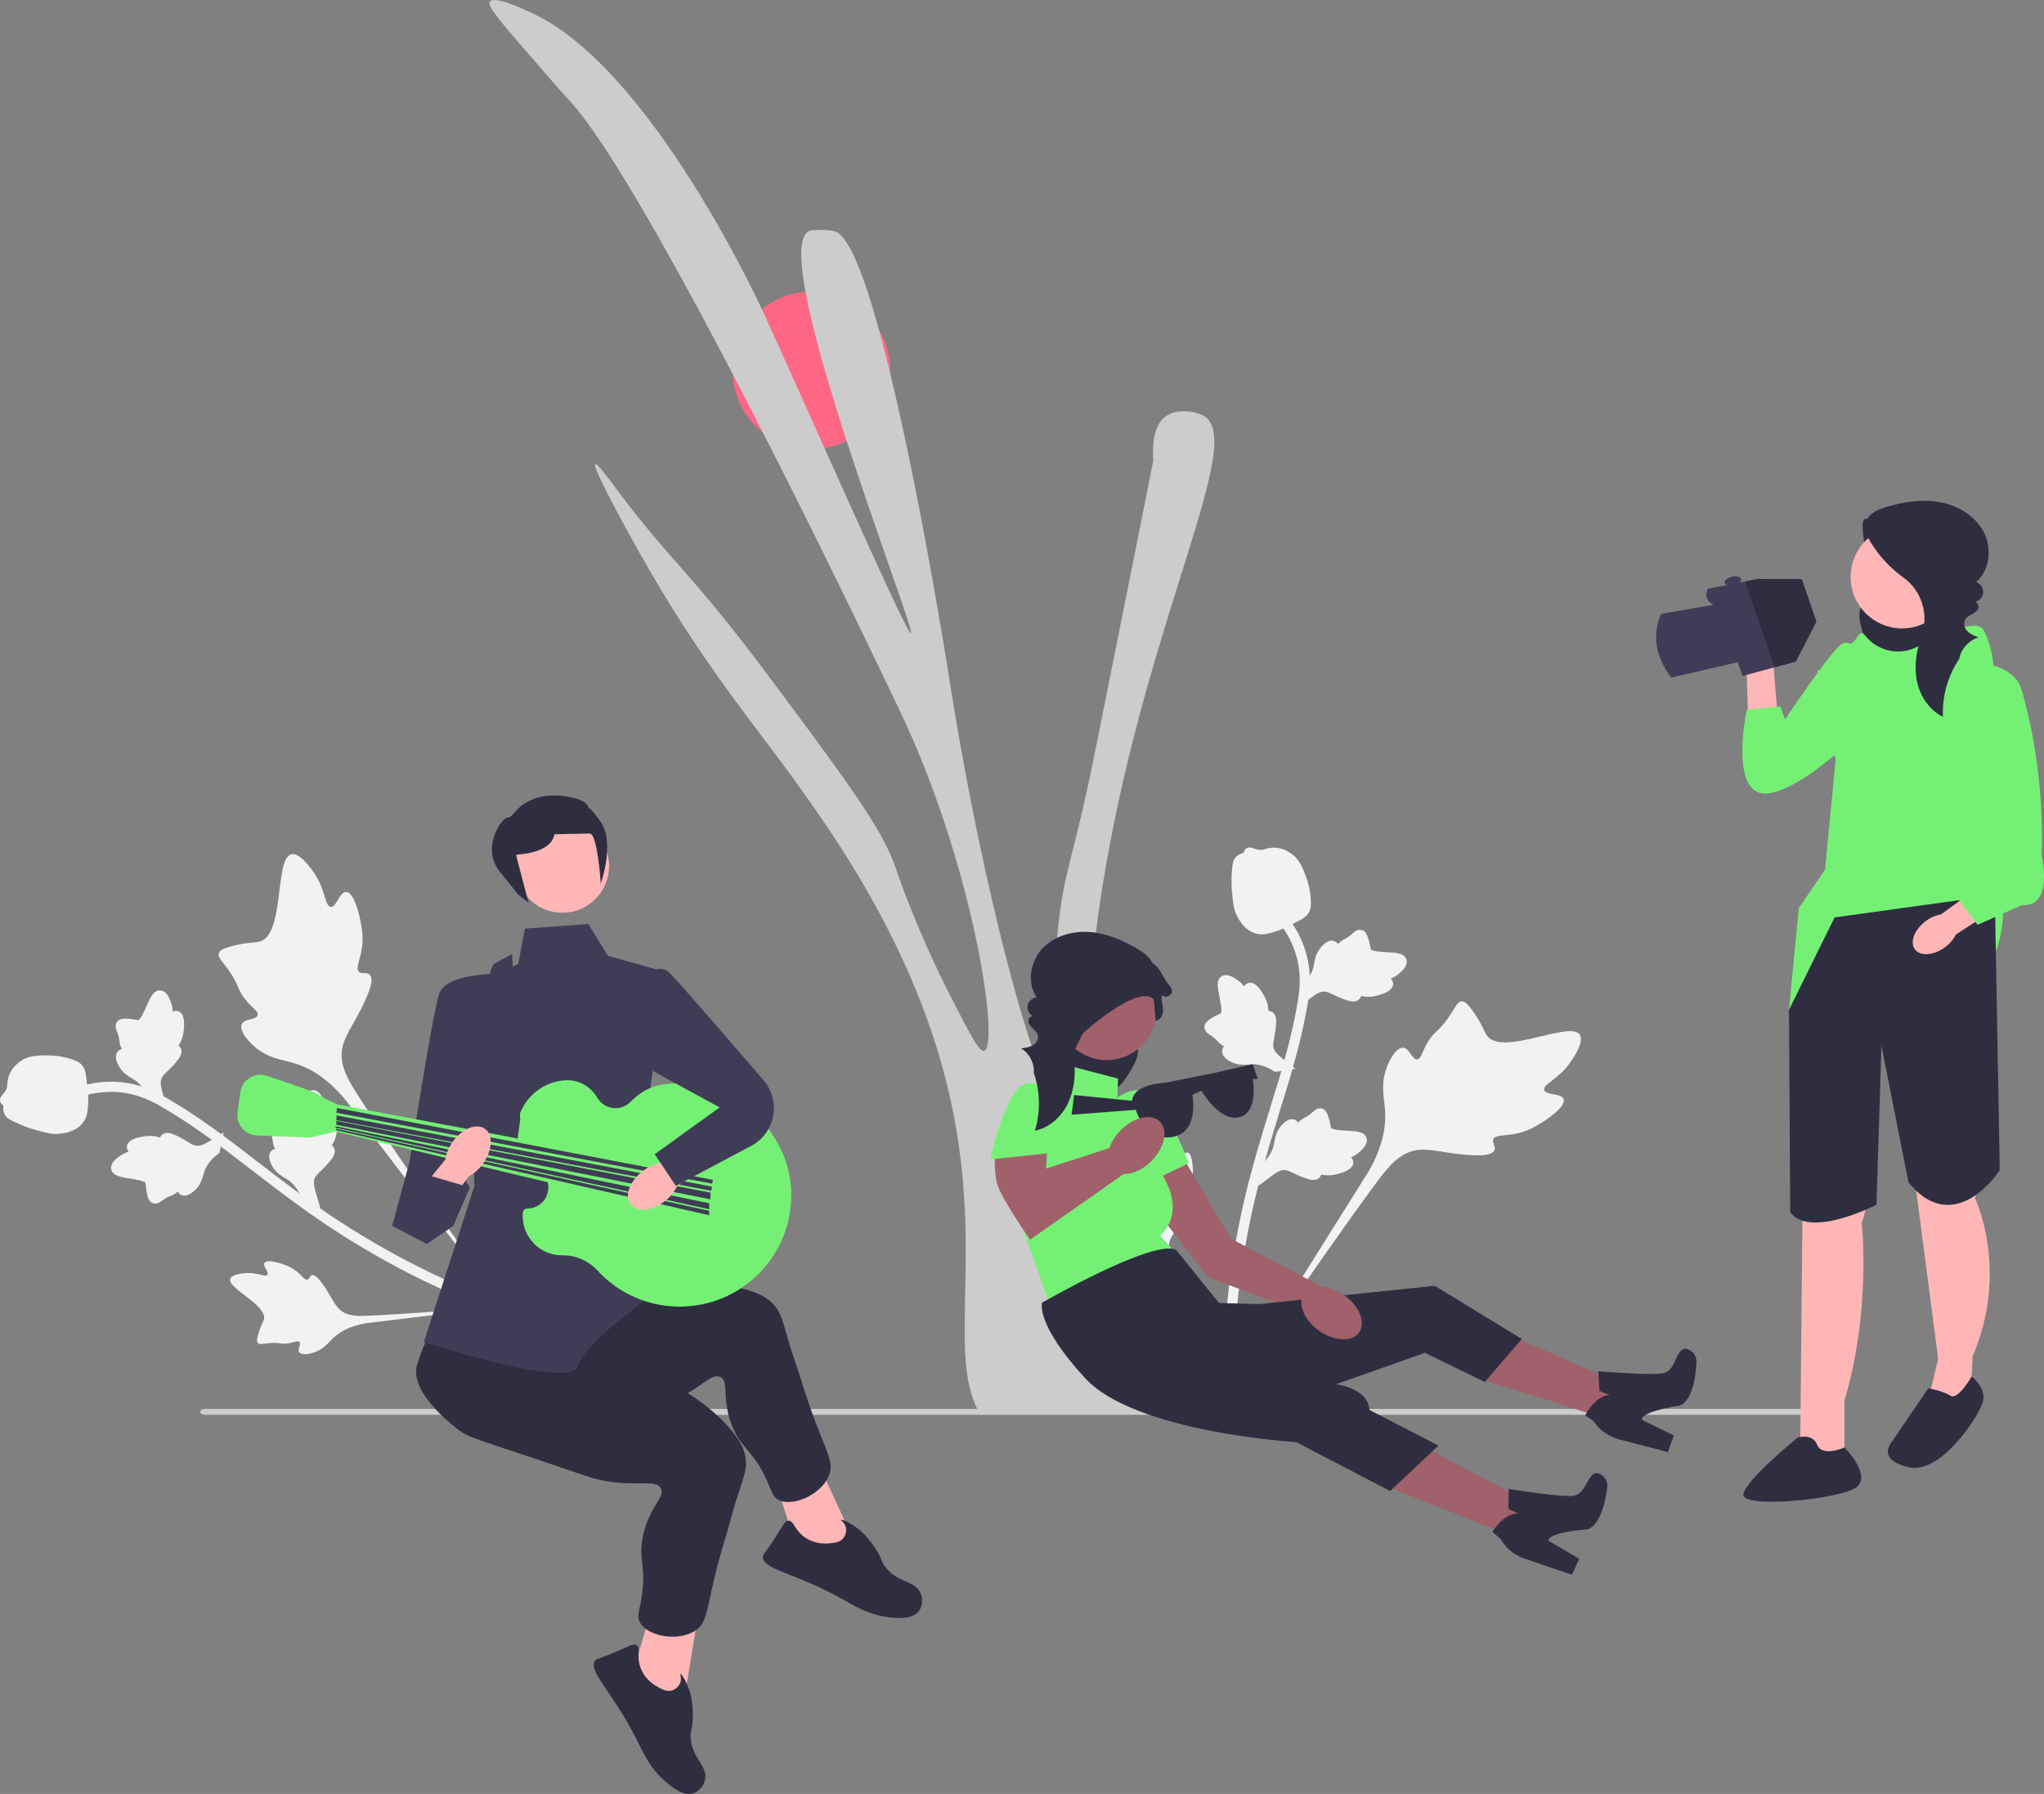 <svg xmlns="http://www.w3.org/2000/svg" width="829.144" height="727.645" viewBox="0 0 829.144 727.645" xmlns:xlink="http://www.w3.org/1999/xlink"><rect x="0" y="0" width="829.144" height="727.645" fill="#808080" stroke="none"/><g><path d="M634.294,445.844c-.846-2.587-7.254-1.448-7.869-3.763-.613-2.306,5.536-4.239,10.252-10.738,.851-1.172,6.21-8.557,4.155-11.663-3.896-5.887-31.005,8.776-37.513,.547-1.428-1.806-2.016-4.906-6.27-10.676-1.692-2.295-2.778-3.403-4.076-3.37-1.841,.046-2.5,2.349-5.393,6.521-4.339,6.256-5.905,5.471-8.763,10.597-2.122,3.805-2.373,6.237-3.904,6.38-2.165,.203-3.06-4.535-5.706-4.719-2.7-.187-5.402,4.494-6.741,8.151-2.513,6.863-.957,12.109-.612,17.338,.375,5.682-.505,13.999-6.679,24.674l-58.228,92.771c12.505-18.912,48.002-70.484,62.304-89.401,4.129-5.461,8.565-10.944,15.394-11.976,6.575-.993,14.574,2.259,25.74,2.07,1.304-.022,4.933-.13,5.816-2.053,.73-1.59-1.082-2.973-.423-4.468,.884-2.005,4.862-1.145,10.284-2.476,3.823-.939,6.42-2.49,8.653-3.825,.673-.402,10.704-6.478,9.578-9.923l-0-0Z" fill="#f2f2f2"/><path d="M481.784,467.504c-1.514-.332-2.804,3.142-4.117,2.777-1.309-.364-.483-3.94-2.312-8.13-.33-.756-2.408-5.517-4.525-5.404-4.014,.214-4.639,17.75-10.555,18.569-1.298,.18-2.99-.426-7.049-.003-1.615,.168-2.472,.382-2.83,1.028-.508,.917,.432,1.905,1.645,4.528,1.819,3.935,.981,4.477,2.672,7.359,1.255,2.139,2.376,2.964,2.005,3.757-.525,1.121-3.109,.193-3.962,1.439-.871,1.271,.647,3.948,2.056,5.66,2.643,3.214,5.667,3.964,8.333,5.303,2.897,1.455,6.725,4.287,10.183,10.397l28.732,55.346c-5.674-11.594-20.744-43.897-25.902-56.374-1.489-3.602-2.9-7.362-1.436-11.011,1.409-3.513,5.314-6.501,8.443-12.036,.365-.646,1.36-2.459,.67-3.447-.57-.817-1.771-.327-2.315-1.081-.729-1.013,.841-2.717,1.752-5.762,.642-2.147,.63-3.869,.62-5.351-.003-.447-.091-7.123-2.106-7.564l-0,0Z" fill="#f2f2f2"/><path d="M510.449,481.009l.903-8.338,.554-.524c2.563-2.422,4.166-4.988,4.767-7.629,.096-.42,.17-.845,.246-1.277,.3-1.714,.672-3.846,2.321-6.059,.922-1.233,3.363-4.021,5.879-3.047,.679,.255,1.138,.695,1.456,1.162,.08-.081,.162-.162,.249-.249,1.087-1.056,1.848-1.443,2.58-1.816,.563-.287,1.144-.582,2.128-1.369,.432-.345,.777-.655,1.068-.916,.883-.789,2.013-1.712,3.56-1.346,1.64,.448,2.202,2.013,2.576,3.049,.666,1.847,.871,3.118,1.007,3.96,.049,.308,.106,.654,.148,.767,.359,.905,4.865,1.139,6.561,1.237,3.811,.207,7.109,.386,7.903,2.995,.569,1.867-.617,3.903-3.627,6.213-.938,.719-1.875,1.215-2.692,1.585,.502,.475,.902,1.121,.927,2h0c.055,2.082-2.08,3.68-6.347,4.757-1.06,.271-2.486,.629-4.353,.538-.879-.043-1.649-.178-2.305-.304-.098,.374-.277,.763-.601,1.132-.95,1.087-2.483,1.363-4.565,.751-2.298-.64-4.114-1.511-5.716-2.277-1.4-.667-2.606-1.237-3.619-1.393-1.883-.263-3.64,.899-5.741,2.447l-5.266,3.951h-0Z" fill="#f2f2f2"/><path d="M525.48,433.516l-8.295,1.241-.647-.403c-2.993-1.865-5.882-2.764-8.589-2.676-.43,.014-.86,.05-1.298,.086-1.734,.145-3.89,.325-6.45-.708-1.427-.579-4.742-2.233-4.439-4.914,.074-.722,.384-1.277,.754-1.703-.099-.057-.198-.116-.305-.178-1.298-.784-1.865-1.421-2.411-2.035-.42-.472-.853-.959-1.864-1.711-.443-.33-.831-.585-1.157-.801-.987-.654-2.166-1.513-2.205-3.102,.018-1.7,1.388-2.641,2.296-3.265,1.618-1.113,2.795-1.634,3.575-1.979,.285-.125,.606-.268,.704-.338,.784-.577-.133-4.995-.468-6.66-.767-3.739-1.43-6.975,.893-8.404,1.662-1.024,3.932-.393,6.93,1.932,.933,.725,1.651,1.506,2.216,2.201,.332-.606,.855-1.157,1.7-1.404h0c2-.581,4.087,1.079,6.212,4.933,.531,.957,1.239,2.246,1.625,4.074,.181,.861,.246,1.64,.291,2.307,.387-0,.808,.075,1.247,.294,1.292,.643,1.949,2.056,1.884,4.225-.037,2.386-.418,4.363-.753,6.107-.29,1.523-.535,2.835-.429,3.854,.223,1.889,1.793,3.292,3.823,4.933l5.157,4.092h-0Z" fill="#f2f2f2"/><path d="M526.598,408.607l.903-8.338,.554-.524c2.563-2.422,4.166-4.988,4.767-7.629,.096-.42,.17-.845,.246-1.277,.3-1.714,.672-3.846,2.321-6.059,.922-1.233,3.363-4.021,5.879-3.047,.679,.255,1.138,.695,1.456,1.162,.08-.081,.162-.162,.249-.249,1.087-1.056,1.848-1.443,2.58-1.816,.563-.287,1.144-.582,2.128-1.369,.432-.345,.777-.655,1.068-.916,.883-.789,2.013-1.712,3.56-1.346,1.64,.448,2.202,2.013,2.576,3.049,.666,1.847,.871,3.118,1.007,3.96,.049,.308,.106,.654,.148,.767,.359,.905,4.865,1.139,6.561,1.237,3.811,.207,7.109,.386,7.903,2.995,.569,1.867-.617,3.903-3.627,6.213-.938,.719-1.875,1.215-2.692,1.585,.502,.475,.902,1.121,.927,2h0c.055,2.082-2.08,3.68-6.347,4.757-1.06,.271-2.486,.629-4.353,.538-.879-.043-1.649-.178-2.305-.304-.098,.374-.277,.763-.601,1.132-.95,1.087-2.483,1.363-4.565,.751-2.298-.64-4.114-1.511-5.716-2.277-1.4-.667-2.606-1.237-3.619-1.393-1.883-.263-3.64,.899-5.741,2.447l-5.266,3.951h-0Z" fill="#f2f2f2"/><path d="M499.701,568.371l-1.466-1.449,.026-2.06-.026,2.06-2.038-.215c.01-.192-.004-.64-.019-1.34-.078-3.836-.322-15.51,1.304-33.447,1.135-12.521,3.032-25.231,5.638-37.783,2.61-12.572,5.319-21.926,7.495-29.444,1.642-5.67,3.299-11.049,4.917-16.288,4.318-13.997,8.394-27.219,10.919-42.3,.565-3.366,1.739-10.374-.664-18.646-1.394-4.797-3.78-9.313-7.096-13.417l3.209-2.591c3.658,4.535,6.297,9.536,7.845,14.862,2.664,9.171,1.385,16.807,.771,20.476-2.57,15.348-6.687,28.696-11.047,42.828-1.61,5.22-3.262,10.575-4.896,16.222-2.156,7.449-4.841,16.721-7.417,29.131-2.576,12.402-4.449,24.957-5.571,37.32-1.604,17.711-1.363,29.212-1.284,32.99,.041,2.017,.05,2.44-.599,3.091v-0Z" fill="#f2f2f2"/><path d="M509.889,378.787c-.165-.037-.331-.078-.497-.127-3.384-.949-6.099-3.706-8.07-8.195-.923-2.111-1.141-4.333-1.575-8.763-.068-.683-.369-4.14,.001-8.721,.241-2.994,.563-4.196,1.377-5.14,.905-1.052,2.123-1.654,3.411-1.956,.035-.396,.165-.784,.422-1.151,1.06-1.524,2.833-.898,3.795-.572,.485,.174,1.089,.395,1.769,.51,1.068,.185,1.706-.003,2.671-.283,.924-.268,2.072-.602,3.66-.573,3.132,.043,5.451,1.451,6.216,1.914,4.027,2.42,5.417,6.28,7.026,10.75,.32,.896,1.381,4.135,1.628,8.305,.178,3.009-.216,4.24-.668,5.121-.923,1.81-2.337,2.65-5.846,4.415-3.666,1.85-5.505,2.776-7.014,3.252-3.509,1.102-5.713,1.794-8.306,1.215l-0,0Z" fill="#f2f2f2"/></g><g><path d="M140.426,361.782c-2.72-.114-3.897,6.287-6.28,6.053-2.375-.233-2.032-6.67-6.466-13.364-.8-1.207-5.839-8.814-9.469-7.976-6.879,1.587-2.64,32.115-12.627,35.328-2.192,.705-5.301,.17-12.195,2.133-2.743,.781-4.161,1.41-4.585,2.637-.601,1.741,1.325,3.164,4.219,7.335,4.34,6.255,3.056,7.447,6.856,11.92,2.821,3.32,5.01,4.407,4.609,5.891-.568,2.099-5.319,1.278-6.418,3.692-1.121,2.463,2.317,6.634,5.274,9.169,5.548,4.758,11.007,5.138,16.025,6.646,5.453,1.639,12.935,5.377,20.771,14.898l66.499,87.034c-13.334-18.337-49.205-69.649-61.914-89.671-3.669-5.78-7.251-11.856-5.825-18.614,1.373-6.506,7.221-12.86,10.955-23.384,.436-1.229,1.606-4.666,.114-6.167-1.234-1.241-3.164-.028-4.333-1.169-1.568-1.53,.631-4.955,1.282-10.499,.459-3.91-.084-6.886-.551-9.445-.141-.772-2.319-12.295-5.939-12.447l-0,0Z" fill="#f2f2f2"/><path d="M107.295,512.217c-.841,1.302,1.961,3.727,1.159,4.829-.8,1.098-3.86-.927-8.425-.682-.823,.044-6.011,.323-6.647,2.346-1.206,3.834,15.001,10.562,13.696,16.391-.286,1.279-1.446,2.651-2.472,6.601-.408,1.572-.508,2.449-.029,3.011,.681,.797,1.935,.263,4.817,.046,4.322-.325,4.537,.649,7.828,.074,2.444-.427,3.609-1.187,4.221-.562,.866,.885-.908,2.979-.04,4.215,.885,1.261,3.924,.777,6.022,.057,3.936-1.35,5.698-3.92,7.886-5.948,2.378-2.204,6.371-4.797,13.305-5.896l61.904-7.526c-12.847,1.254-48.382,4.054-61.875,4.515-3.895,.133-7.911,.138-10.816-2.512-2.797-2.551-4.228-7.255-8.316-12.124-.477-.569-1.827-2.135-2.994-1.835-.965,.248-.926,1.545-1.824,1.789-1.204,.328-2.25-1.739-4.783-3.659-1.786-1.354-3.404-1.945-4.795-2.454-.419-.153-6.703-2.409-7.823-.676l0,0Z" fill="#f2f2f2"/><path d="M129.983,490.098l-7.494-3.767-.297-.702c-1.371-3.249-3.213-5.649-5.476-7.137-.36-.237-.732-.455-1.11-.677-1.501-.881-3.367-1.977-4.863-4.296-.832-1.296-2.588-4.558-.795-6.574,.476-.547,1.049-.822,1.598-.957-.048-.103-.095-.208-.146-.321-.609-1.388-.705-2.236-.797-3.053-.071-.628-.144-1.275-.537-2.472-.172-.525-.342-.957-.484-1.322-.429-1.103-.898-2.485-.014-3.806,.994-1.379,2.657-1.358,3.757-1.345,1.964,.023,3.226,.276,4.062,.444,.305,.062,.65,.13,.771,.13,.973-.019,2.771-4.158,3.456-5.712,1.529-3.497,2.852-6.524,5.574-6.353,1.948,.121,3.44,1.945,4.549,5.573,.345,1.13,.481,2.182,.542,3.076,.621-.304,1.366-.453,2.198-.168h0c1.97,.678,2.718,3.238,2.233,7.611-.118,1.088-.282,2.549-1.02,4.266-.349,.808-.744,1.482-1.092,2.053,.316,.223,.617,.527,.85,.959,.686,1.27,.407,2.804-.896,4.539-1.405,1.928-2.857,3.324-4.135,4.557-1.115,1.077-2.072,2.008-2.572,2.902-.906,1.672-.432,3.724,.281,6.235l1.856,6.317-0,0Z" fill="#f2f2f2"/><path d="M90.764,459.384l-1.743,8.204-.604,.465c-2.795,2.15-4.649,4.541-5.515,7.107-.138,.408-.254,.823-.374,1.246-.472,1.675-1.058,3.758-2.922,5.793-1.043,1.134-3.752,3.66-6.158,2.436-.65-.322-1.062-.807-1.331-1.303-.088,.073-.177,.145-.273,.223-1.188,.941-1.984,1.249-2.751,1.546-.589,.228-1.197,.463-2.255,1.146-.464,.3-.839,.573-1.155,.803-.958,.695-2.176,1.499-3.678,.979-1.586-.612-1.987-2.225-2.254-3.294-.476-1.905-.551-3.19-.601-4.042-.017-.311-.039-.662-.07-.778-.266-.936-4.725-1.625-6.402-1.894-3.771-.592-7.034-1.103-7.559-3.78-.377-1.915,1.009-3.821,4.237-5.814,1.006-.62,1.988-1.019,2.838-1.304-.452-.523-.784-1.206-.72-2.084h0c.156-2.077,2.442-3.45,6.796-4.09,1.082-.162,2.537-.374,4.385-.095,.87,.132,1.622,.344,2.263,.536,.135-.362,.353-.731,.712-1.065,1.055-.985,2.609-1.105,4.618-.285,2.222,.87,3.94,1.92,5.457,2.844,1.325,.805,2.468,1.494,3.459,1.752,1.847,.453,3.712-.526,5.96-1.853l5.639-3.397-0,0Z" fill="#f2f2f2"/><path d="M67.825,449.613l-7.494-3.767-.297-.702c-1.371-3.249-3.213-5.649-5.476-7.137-.36-.237-.732-.455-1.11-.677-1.501-.881-3.367-1.977-4.863-4.296-.832-1.296-2.588-4.558-.795-6.574,.476-.547,1.049-.822,1.598-.957-.048-.103-.095-.208-.146-.321-.609-1.388-.705-2.236-.797-3.053-.071-.628-.144-1.275-.537-2.472-.172-.525-.342-.957-.484-1.322-.429-1.103-.898-2.485-.014-3.806,.994-1.379,2.657-1.358,3.757-1.345,1.964,.023,3.226,.276,4.062,.444,.305,.062,.65,.13,.771,.13,.973-.019,2.771-4.158,3.456-5.712,1.529-3.497,2.852-6.524,5.574-6.353,1.948,.121,3.44,1.945,4.549,5.573,.345,1.13,.481,2.182,.542,3.076,.621-.304,1.366-.453,2.198-.168h0c1.97,.678,2.718,3.238,2.233,7.611-.118,1.088-.282,2.549-1.02,4.266-.349,.808-.744,1.482-1.092,2.053,.316,.223,.617,.527,.85,.959,.686,1.27,.407,2.804-.896,4.539-1.405,1.928-2.857,3.324-4.135,4.557-1.115,1.077-2.072,2.008-2.572,2.902-.906,1.672-.432,3.724,.281,6.235l1.856,6.317-0,0Z" fill="#f2f2f2"/><path d="M208.047,530.765l-1.871,.866-1.92-.746,1.92,.746-.916,1.834c-.176-.076-.601-.221-1.262-.452-3.62-1.27-14.64-5.131-30.872-12.937-11.33-5.449-22.571-11.678-33.415-18.515-10.861-6.848-18.673-12.662-24.953-17.333-4.736-3.524-9.193-6.96-13.534-10.311-11.598-8.947-22.554-17.396-35.796-25.043-2.955-1.709-9.108-5.262-17.697-5.909-4.981-.375-10.047,.279-15.052,1.947l-1.303-3.913c5.529-1.838,11.138-2.558,16.669-2.142,9.523,.717,16.227,4.59,19.449,6.45,13.475,7.782,24.536,16.315,36.245,25.348,4.326,3.336,8.763,6.759,13.479,10.268,6.221,4.628,13.966,10.391,24.688,17.151,10.714,6.757,21.817,12.908,33.004,18.29,16.027,7.706,26.884,11.509,30.45,12.758,1.904,.668,2.303,.808,2.685,1.643l-0-0Z" fill="#f2f2f2"/><path d="M34.042,454.818c-.092,.142-.189,.283-.294,.421-2.074,2.837-5.608,4.414-10.503,4.689-2.3,.125-4.458-.449-8.76-1.594-.664-.175-4.007-1.104-8.168-3.055-2.72-1.274-3.733-1.997-4.332-3.09-.668-1.216-.806-2.568-.638-3.881-.359-.171-.677-.429-.931-.798-1.057-1.526,.151-2.968,.794-3.755,.333-.393,.752-.882,1.097-1.478,.547-.936,.595-1.599,.671-2.601,.072-.959,.162-2.152,.745-3.629,1.138-2.919,3.268-4.598,3.97-5.152,3.677-2.924,7.78-2.874,12.53-2.816,.951,.014,4.356,.155,8.349,1.384,2.881,.887,3.896,1.687,4.562,2.419,1.372,1.499,1.663,3.117,2.088,7.022,.449,4.082,.672,6.129,.589,7.708-.197,3.673-.321,5.979-1.771,8.205l0,0Z" fill="#f2f2f2"/></g><g><path d="M81.199,572.655c0,.66,.925,1.19,2.078,1.19H745.047c1.152,0,2.077-.53,2.077-1.19,0-.66-.925-1.19-2.077-1.19H83.277c-1.152,0-2.078,.53-2.078,1.19Z" fill="#ccc"/><circle cx="329.173" cy="150.262" r="31.937" fill="#ff6884"/><path d="M473.162,567.299c.181,1.526,.233,2.949,.129,4.346h-76.813c-.699-1.397-1.294-2.846-1.811-4.346-9.391-26.984,6.054-71.897-13.531-138.491-14.54-49.415-41.679-88.067-54.33-106.074-15.549-22.146-33.167-42.585-53.58-75.235-4.424-7.063-8.977-14.721-13.686-23.077-1.578-2.794-19.766-35.211-18.11-36.22,.776-.466,5.588,6.08,7.218,8.279,14.385,19.455,22.741,27.967,34.72,41.964,7.27,8.486,15.859,18.964,27.915,35.134,30.917,41.421,46.362,62.118,51.743,77.615,1.423,4.139,9.003,26.544,23.284,54.33,7.296,14.178,10.944,21.266,12.936,20.697,5.64-1.63-1.966-60.333-25.872-119.01-4.088-9.986-7.141-16.377-12.936-28.459-9.417-19.714-61.859-129.281-100.408-194.865-4.838-8.253-9.469-15.782-13.738-22.379-.828-1.242-1.63-2.458-2.406-3.622-5.381-8.02-10.142-14.359-14.1-18.447-2.096-2.173-7.425-8.331-18.11-20.697-4.243-4.916-7.348-8.564-9.443-11.228-.31-.388-.595-.776-.828-1.112-2.536-3.311-3.26-4.916-2.665-5.769,.854-1.216,4.139-.517,7.736,.75,.388,.129,.802,.285,1.19,.44,3.907,1.449,7.865,3.338,9.184,3.984,12.108,5.821,23.931,16.247,34.875,28.64,4.062,4.579,7.969,9.417,11.746,14.385,12.16,16.04,22.767,33.504,30.787,47.863,9.831,17.696,15.73,30.71,15.73,30.71,27.45,60.617,57.901,129.953,59.505,129.358,1.759-.647-32.003-86.955-41.834-133.834-3.286-15.704-3.881-26.984,.44-29.157,.155-.078,.31-.155,.492-.207,.673-.233,1.294-.207,1.63-.181,0,0,4.01-.517,8.227,.388,5.252,1.138,11.228,15.756,17.049,36.272,15.135,52.882,29.519,144.83,29.519,144.83,14.385,91.974,36.22,166.407,41.395,165.579,2.872-.466-1.242-23.569,2.587-62.092,2.691-27.01,5.743-26.182,15.523-75.028,15.523-77.486,23.284-116.216,23.284-116.422-.078-1.63-.285-4.916,.207-8.331,.517-3.7,1.837-7.58,4.967-9.779,4.76-3.363,12.418-1.914,15.523,0,2.484,1.552,3.751,4.398,4.036,8.486,1.707,25.716-35.237,100.279-48.018,201.075-6.364,50.217-9.857,77.615,0,113.835,9.754,35.91,26.751,58.78,28.64,75.105Z" fill="#ccc"/><g><polygon points="600.907 559.378 607.422 539.27 666.791 565.294 662.377 578.92 600.907 559.378" fill="#a0616a"/><path d="M648.365,556.177l.463,8.04,4.144,1.599s-5.432-.213-9.912,8.227l3.604,2.615s2.605,4.96,9.956,7.137l19.948,5.155,2.437-6.731-12.854-6.232s-2.298-3.007,15.3-5.914c0,0,5.941-1.282,6.707-17.601,.105-2.243-1.212-4.341-3.315-5.128-1.161-.434-2.403-.397-3.349,.902-2.406,3.308-2.568,7.388-6.436,8.627-3.867,1.238-26.694-.697-26.694-.697Z" fill="#2f2e41"/></g><g><polygon points="564.443 603.563 572.452 584.002 629.696 614.418 624.27 627.673 564.443 603.563" fill="#a0616a"/><path d="M612.008,603.941l-.143,8.053,4.012,1.906s-5.401-.621-10.503,7.458l3.398,2.878s2.225,5.142,9.391,7.866l19.504,6.641,2.936-6.528-12.349-7.181s-2.065-3.172,15.702-4.747c0,0,6.021-.831,8.012-17.047,.274-2.229-.882-4.42-2.92-5.363-1.125-.52-2.367-.577-3.407,.648-2.648,3.118-3.117,7.174-7.066,8.118-3.949,.944-26.566-2.702-26.566-2.702Z" fill="#2f2e41"/></g><path d="M460.767,392.093c2.282,2.203,8.153-2.613,8.371,.55,.218,3.164-5.22,14.277-7.179,16.771-.973,1.24-2.167,2.294-3.13,3.542s-1.705,2.778-1.552,4.347c.266,2.73,3.027,4.535,3.955,7.116,1.081,3.006-.523,6.256-2.12,9.023-1.376,2.385-2.805,4.782-4.76,6.721s-4.522,3.401-7.274,3.492c-3.504,.116-6.679-1.941-9.475-4.058-2.688-2.034-5.3-4.227-7.335-6.914-2.036-2.687-3.475-5.922-3.55-9.292-.095-4.227,1.97-8.286,4.857-11.376s6.55-5.334,10.244-7.392c6.221-3.465,12.675-6.514,19.303-9.119" fill="#2f2e41"/><circle cx="448.964" cy="409.931" r="20.06" fill="#a0616a"/><polygon points="478.303 466.713 499.143 502.314 538.154 522.934 528.018 532.343 490.096 518.039 463.833 484.308 465.96 467.898 478.303 466.713" fill="#a0616a"/><path d="M435.384,432.737l18.124,4.74-.26,8.703,15.362,26.244s14.532,16.66,2.052,28.745l7.625,8.573-51.69,21.566-22.718-64.051,20.722-24.732,10.783-9.788Z" fill="#74f174"/><path d="M450.011,448.075s10.941-12.488,19.435-.947c8.494,11.541,12.725,24.708,12.725,24.708l-20.043,9.559-12.117-33.32Z" fill="#74f174"/><path d="M422.706,528.372s45.177-26.01,54.389-21.408l17.39,21.543,16.333,.434,71.185-7.422,35.304,21.568-14.983,17.461-24.313-11.841-36.086,12.764s13.162,1.524,13.58,10.404l28.015,14.454-19.624,18.44-38.12-19.838s-65.317-3.883-85.591-25.928c-20.274-22.044-17.48-30.633-17.48-30.633Z" fill="#2f2e41"/><path d="M436.236,425.285l2.96-6.078s22.348-20.469,28.837-13.838l.742,8.691s3.994-.6,2.771-6.402,1.129-3.268,1.129-3.268c0,0,5.155-.845,1.342-5.131-3.813-4.286-3.852-12.52-16.885-8.802-7.239,2.065-16.291,6.532-22.907,10.095-7.427,3.999-9.711,13.809-4.476,20.424,1.564,1.977,3.666,3.571,6.488,4.309Z" fill="#2f2e41"/><ellipse cx="540.155" cy="532.524" rx="8.829" ry="13.685" transform="translate(-206.555 665.842) rotate(-54.715)" fill="#a0616a"/><path d="M508.203,431.645l2,6h-2s2.5,13.5-5.5,15.5c-8,2-15.382-10.75-15.382-10.75l-3.618,1.75s3,15-8,17c-11,2-15-11-15-11l-26,2,1-8,23.555,2.355s-.555-6.355,13.445-7.355l20-4,15.5-3.5Z" fill="#2f2e41"/><path d="M424.956,463.176l-.632,10.799,34.725-11.201,.29,10.954-41.464,29.094s-12.056-17.109-13.48-23.029-.682-15.046-.682-15.046l21.243-1.571Z" fill="#a0616a"/><path d="M430.166,445.351s-12.22-11.967-18.63-2.131c-6.41,9.836-9.812,27.037-9.812,27.037l25.371-2.684,3.071-22.221Z" fill="#74f174"/><path d="M419.137,434.603c2.84,7.646,3.068,16.235,.639,24.022,5.786-1.145,10.627-5.494,13.267-10.769,2.64-5.275,3.273-11.372,2.785-17.251l-.015-.176c-.765-8.832,4.271-17.162,12.536-20.366,5.575-2.161,10.754-5.347,15.15-9.402,2.482-2.289,4.882-5.347,4.347-8.681-.493-3.072-3.29-5.179-5.948-6.795-6.071-3.689-12.775-6.639-19.86-7.162-7.085-.523-14.608,1.662-19.394,6.912-4.786,5.25-6.121,13.773-2.116,19.641-1.774,.101-3.384,1.532-3.693,3.281s.713,3.645,2.345,4.348c-1.098-.329-2.135,.96-2.01,2.099,.124,1.14,.975,2.05,1.808,2.838,1.187,1.122,2.514,2.318,2,4.31-.206,.799-.693,1.498-1.328,2.025-1.538,1.277-3.542,1.509-5.466,1.715,3.418,2.059,5.505,6.141,5.173,10.118" fill="#2f2e41"/><ellipse cx="460.876" cy="464.643" rx="13.685" ry="8.829" transform="translate(-193.569 465.896) rotate(-45.343)" fill="#a0616a"/><path d="M764.394,212.922c-2.878,1.617-7.523-4.78-8.576-1.651-1.053,3.129,1.497,15.755,2.812,18.784,.654,1.505,1.578,2.882,2.22,4.392s.986,3.247,.418,4.787c-.987,2.68-4.244,3.77-5.859,6.126-1.881,2.743-1.121,6.438-.242,9.646,.758,2.765,1.565,5.555,3.024,8.023,1.459,2.468,3.658,4.617,6.406,5.434,3.499,1.04,7.239-.196,10.612-1.591,3.243-1.341,6.451-2.861,9.21-5.031s5.06-5.05,6.024-8.424c1.209-4.233,.199-8.865-1.895-12.737s-5.192-7.098-8.37-10.144c-5.353-5.129-11.05-9.9-17.04-14.27" fill="#2f2e41"/><path d="M807.199,430.109l-6,56s14,29-1,64l-1,20-17-2,4-17-9-69-7-50,37-2Z" fill="#ffb6b6"/><path d="M759.199,429.109s4,44-4,67c0,0,4,35-7,72v27.547l-18-3.547,1-103-5-56,33-4Z" fill="#ffb6b6"/><path d="M756.642,257.849c5.069,6.386,14.007,8.236,21.22,4.435,10.296-5.426,24.353-11.644,26.838-6.675,4,8,4,15.764,4,15.764l4,93.236s2,37.646-23,34.323c-25-3.323-64,10.677-64,10.677l3.984-41.304,10.637-15.573,4.309-44.679-7.43-35.944,9-4s1-7,4-7,3.724-6.724,6.362-3.362l.081,.102Z" fill="#74f174"/><path d="M809.199,363.109l2,111.536s-18,28-37,5l-11-55.536-2,64.536s-27,14-35,3l-.5-82.036,18.5-37.5,65-9Z" fill="#2f2e41"/><path d="M799.788,558.325s6.411,4.784,4.411,10.784-17,29-30,26c-13-3-7-10-7-10l15-22s6,1,9,3,8.589-7.784,8.589-7.784Z" fill="#2f2e41"/><path d="M748.199,587.109s11,11,5,16-47,9-46,3,22-23,22-23c0,0,6-2,8,3s11,1,11,1Z" fill="#2f2e41"/><circle cx="771.583" cy="233.999" r="20.884" fill="#ffb6b6"/><path d="M795.126,266.706c-4.874,6.953-7.367,15.544-6.971,24.027-5.527-2.677-9.257-8.333-10.526-14.342-1.27-6.008-.301-12.317,1.739-18.109,.02-.058,.041-.116,.062-.174,3.098-8.694,.219-18.411-7.262-23.815-5.046-3.645-9.423-8.219-12.782-13.461-1.896-2.96-3.508-6.672-2.092-9.889,1.305-2.964,4.678-4.35,7.781-5.277,7.087-2.117,14.616-3.321,21.89-1.982,7.274,1.339,14.276,5.522,17.713,12.071,3.438,6.548,2.537,15.485-3.043,20.34,1.76,.569,3.005,2.434,2.855,4.278-.149,1.843-1.679,3.484-3.507,3.762,1.193-.042,1.897,1.529,1.472,2.644s-1.523,1.808-2.569,2.382c-1.491,.818-3.143,1.673-3.15,3.814-.003,.859,.304,1.692,.804,2.39,1.212,1.691,3.17,2.453,5.054,3.168-3.985,1.174-7.163,4.736-7.876,8.828" fill="#2f2e41"/><path id="uuid-01b37479-4275-461a-8592-7a03682c88a0-7276" d="M789.005,384.187c-4.589,3.407-10.066,3.802-12.234,.881s-.205-8.049,4.385-11.458c1.815-1.387,3.936-2.318,6.185-2.717l19.625-14.192,6.464,9.351-20.033,12.998c-1.033,2.038-2.538,3.799-4.391,5.136Z" fill="#ffb6b6"/><path d="M801.368,268.609s15.831,.5,18.831,11.5c3,11,9,34.446,8,67,0,0,5,21-8,20l-18,8-12-16,10-12,1.169-78.5Z" fill="#74f174"/><g><g><polygon points="345.557 623.093 330.59 590.733 313.987 599.083 323.316 628.331 339.968 636.466 345.557 623.093" fill="#ffb6b6"/><path d="M227.434,530.5c1.333,.601,5.388,3.022,10.374,2.205,3.402-.558,5.688-2.369,6.444-2.935,9.375-7.022,37.939-13.031,59.329-6.444,4.844,1.492,7.79,3.158,10.118,5.658,3.301,3.546,3.847,7.142,6.475,16.045,1.438,4.87,3.255,9.622,4.735,14.48,8.668,28.438,14.355,32.445,11.149,39.441-3.556,7.763-14.897,12.305-20.332,9.391-2.226-1.193-2.557-3.153-4.528-7.579-5.777-12.979-10.227-12.536-14.154-22.302-4.585-11.401-1.03-18.247-4.93-19.942-3.616-1.572-7.369,4.014-18.176,9.371-4.945,2.451-8.131,3.251-17.92,5.917-38.12,10.385-39.137,11.704-45.912,11.209-2.964-.217-24.002-1.754-27.869-12.54-6.05-16.88,33.183-47.389,45.196-41.975Z" fill="#2f2e41"/><path d="M336.452,625.981c2.002-.164,4.343-.355,5.731-2.21,.94-1.255,1.303-3.085,.82-4.609-.557-1.759-2.044-2.491-1.894-2.715,.228-.34,3.846,1.107,7.37,3.958,.665,.538,3.663,3.017,6.832,7.99,2.539,3.984,1.872,4.366,3.513,6.726,5.038,7.244,12.729,5.667,14.774,11.511,.789,2.255,.508,4.961-.8,6.766-2.626,3.625-8.919,2.963-12.343,2.559-8.246-.973-13.523-4.434-19.195-7.588-19.291-10.726-31.933-11.662-31.792-16.962,.027-1.003,.474-.758,4.395-6.799,3.87-5.962,4.453-7.77,5.967-7.82,2.28-.076,2.358,3.973,6.967,6.982,4.084,2.667,8.358,2.318,9.655,2.212Z" fill="#2f2e41"/></g><g><polygon points="277.941 686.939 283.728 651.758 265.301 649.344 256.597 678.785 265.807 694.866 277.941 686.939" fill="#ffb6b6"/><path d="M230.195,543.993c.766,1.246,2.762,5.526,7.346,7.65,3.128,1.449,6.037,1.233,6.98,1.189,11.7-.546,38.709,10.522,52.71,27.983,3.171,3.954,4.672,6.987,5.195,10.364,.741,4.788-.828,8.07-3.652,16.913-1.545,4.837-2.71,9.79-4.213,14.64-8.797,28.399-6.341,34.907-12.922,38.896-7.302,4.426-19.236,1.816-22.097-3.647-1.172-2.237-.346-4.045,.51-8.814,2.508-13.984-1.423-16.116,.811-26.402,2.608-12.009,9.394-15.677,7.119-19.269-2.11-3.331-8.351-.816-20.302-2.452-5.468-.749-8.554-1.876-18.151-5.166-37.374-12.812-38.956-12.292-44.284-16.506-2.331-1.844-19.428-15.087-16.018-26.026,15.64-50.17,54.068-20.578,60.968-9.353Z" fill="#2f2e41"/><path d="M266.786,684.216c1.748,.989,3.793,2.145,5.983,1.39,1.482-.511,2.81-1.821,3.267-3.353,.527-1.768-.292-3.209-.043-3.31,.38-.153,2.561,3.075,3.876,7.414,.248,.819,1.337,4.553,1.167,10.448-.136,4.722-.903,4.664-.87,7.538,.101,8.823,7.351,11.837,5.761,17.821-.614,2.309-2.366,4.39-4.461,5.149-4.209,1.524-9.043-2.557-11.65-4.814-6.277-5.436-8.7-11.262-11.622-17.057-9.939-19.708-19.875-27.582-16.782-31.888,.585-.815,.818-.361,7.455-3.158,6.55-2.76,8.047-3.929,9.329-3.12,1.929,1.217-.28,4.611,1.844,9.689,1.882,4.5,5.614,6.611,6.747,7.252Z" fill="#2f2e41"/></g><path d="M212.949,376.644l25.707-1.836,7.957,12.854,23.871,6.733-8.875,62.126,6.59,66.124s-31.379,21.709-33.828,31.502c-2.448,9.793-62.432-9.793-62.432-9.793l20.505-63.35-1.836-49.578-5.509-28.768,25.095-11.63,2.754-14.384Z" fill="#3f3d56"/><path d="M201.319,395.007s-20.485-.306-23.249,8.263c-2.764,8.569-11.945,67.941-11.945,67.941l-7.039,26.013,31.522-15.608-6.733-10.388,22.035-42.25-4.591-33.97Z" fill="#3f3d56"/><path d="M213.851,490.185c3.387,.004,6.536-1.949,7.853-5.069,.996-2.36,.902-4.624,.157-6.566,.24-.099,.478-.203,.723-.291-.361-.146-.711-.311-1.062-.477-1.22-2.432-3.559-4.197-6.346-4.625-3.451-3.697-5.573-8.65-5.595-14.102-.046-11.236,9.069-20.621,20.302-20.891,.088-.002,.177-.004,.265-.005,5.03-.058,9.593,2.756,12.141,7.093,1.487,2.531,4.235,4.229,7.383,4.229,2.41,0,4.585-.996,6.139-2.599,3.386-3.492,7.626-6.091,12.425-6.888,3.151-.523,6.413-.721,9.75-.555,22.843,1.136,42.496,21.381,42.983,44.247,.543,25.468-19.939,46.284-45.283,46.284-13.187,0-25.053-5.64-33.328-14.636-3.674-3.994-8.822-6.231-14.248-6.176-.055,.001-.111,.001-.166,.001-8.789,0-15.914-7.125-15.914-15.914,0-.487,.024-.969,.07-1.444,.085-.889,.858-1.617,1.751-1.616h0Z" fill="#74f174"/><polygon points="289.153 476.719 136.745 447.952 136.133 458.969 287.316 495.082 289.153 476.719" fill="#74f174"/><path d="M138.581,449.788l-1.836-1.836s-7.957-3.672-7.957-4.285c0-.383-11.75-4.363-20.541-7.287-4.91-1.633-10.094,1.599-10.793,6.725l-1.102,8.079c-.659,4.83,2.986,9.178,7.857,9.373l21.518,.861,10.405-2.448,2.448-9.181Z" fill="#74f174"/><polygon points="288.847 480.086 289.21 478.561 136.705 449.405 136.439 451.318 288.847 480.086" fill="#3f3d56"/><polygon points="288.497 482.981 288.847 481.31 136.539 452.423 136.439 454.379 288.497 482.981" fill="#3f3d56"/><polygon points="288.148 486.451 288.234 483.758 136.419 454.621 136.439 456.215 288.148 486.451" fill="#3f3d56"/><polygon points="287.741 490.481 287.622 488.043 136.198 456.817 136.068 457.415 287.741 490.481" fill="#3f3d56"/><polygon points="287.738 492.925 287.622 491.103 136.426 457.827 136.29 458.424 287.738 492.925" fill="#3f3d56"/><path d="M200.163,391.104l7.584-4.199,3.289,67.167-1.147,8.263s-19.146-52.793-9.726-71.231Z" fill="#3f3d56"/><circle cx="228.108" cy="351.243" r="18.974" fill="#ffb6b6"/><path d="M209.888,362.567l4.536,3.621-5.148-19.535s14.384-.306,15.608-8.263c0,0,11.323-.306,14.384-.306,3.06,0,4.441,20.25,4.441,20.25,0,0,5.964-16.578-.157-25.147-6.121-8.569-3.979-3.366-5.203-6.427-1.224-3.06-13.772-5.875-21.729-2.754-7.957,3.121-8.263,7.569-10.711,7.61-2.448,.041-11.017,12.283-3.06,22.076,7.957,9.793,7.039,8.875,7.039,8.875Z" fill="#2f2e41"/><path d="M269.856,487.081c2.249-1.794,3.906-3.948,4.84-6.077l22.505-15.742-7.804-10.489-21.988,17.098c-2.283,.438-4.751,1.576-7,3.37-5.138,4.1-7.188,10.073-4.579,13.343,2.609,3.27,8.889,2.597,14.026-1.503h0Z" fill="#ffb6b6"/><path d="M183.638,463.136c-1.669,2.344-2.67,4.87-2.982,7.174l-17.308,21.324,10.388,7.939,16.438-22.486c2.074-1.049,4.134-2.822,5.803-5.165,3.812-5.354,4.141-11.662,.733-14.088-3.407-2.426-9.26-.052-13.072,5.302h0Z" fill="#ffb6b6"/><path d="M260.691,398.373s5.509-9.181,11.017-3.672c4.359,4.359,28.264,32.097,38.052,43.485,2.699,3.14,4.181,7.142,4.181,11.283v0c0,6.405-3.536,12.287-9.194,15.291l-30.591,16.244-8.569-12.854,26.319-18.974-40.397-22.035,9.181-28.768Z" fill="#3f3d56"/><polyline points="163.958 482.981 159.086 497.224 173.164 504.569 183.875 497.224 190.608 481.616 170.715 475.801" fill="#3f3d56"/></g><g><path id="uuid-c3ad1ad4-73ef-40ca-ba08-1127c5c46e73-7277" d="M706.072,258.627c-.57-5.979,2.053-11.12,5.859-11.482,3.805-.362,7.351,4.191,7.92,10.173,.26,2.386-.055,4.8-.919,7.04l2.095,25.365-11.924,.729-.799-25.083c-1.272-2.037-2.037-4.348-2.232-6.742Z" fill="#ffb6b6"/><path d="M771.036,270.66s-19.481-11.459-23.491-9.74-23.491,30.94-23.491,30.94l-1.791-5.333-13.679,1.322s-8.021,37.242,9.74,33.805c17.762-3.438,46.983-35.524,46.983-35.524l5.73-15.47Z" fill="#74f174"/></g><g><path d="M677.972,274.842l26.933-6.261,1.93,5.595,13.029-3.519,8.593-2.322,8.346-16.214-5.922-17.164-17.634-.165-5.392,1.06-15.041,2.959h0c-1.274,2.106-.578,4.847,1.546,6.091l.697,.408-21.162,3.664s-6.76,12.03,4.076,25.868Z" fill="#3f3d56"/><polygon points="707.856 235.852 719.864 270.657 728.457 268.335 736.804 252.121 730.882 234.957 713.248 234.791 707.856 235.852" fill="#2f2e41"/><ellipse cx="702.928" cy="235.624" rx="3.438" ry="1.719" transform="translate(-34.311 157.491) rotate(-12.482)" fill="#3f3d56"/></g></g></svg>